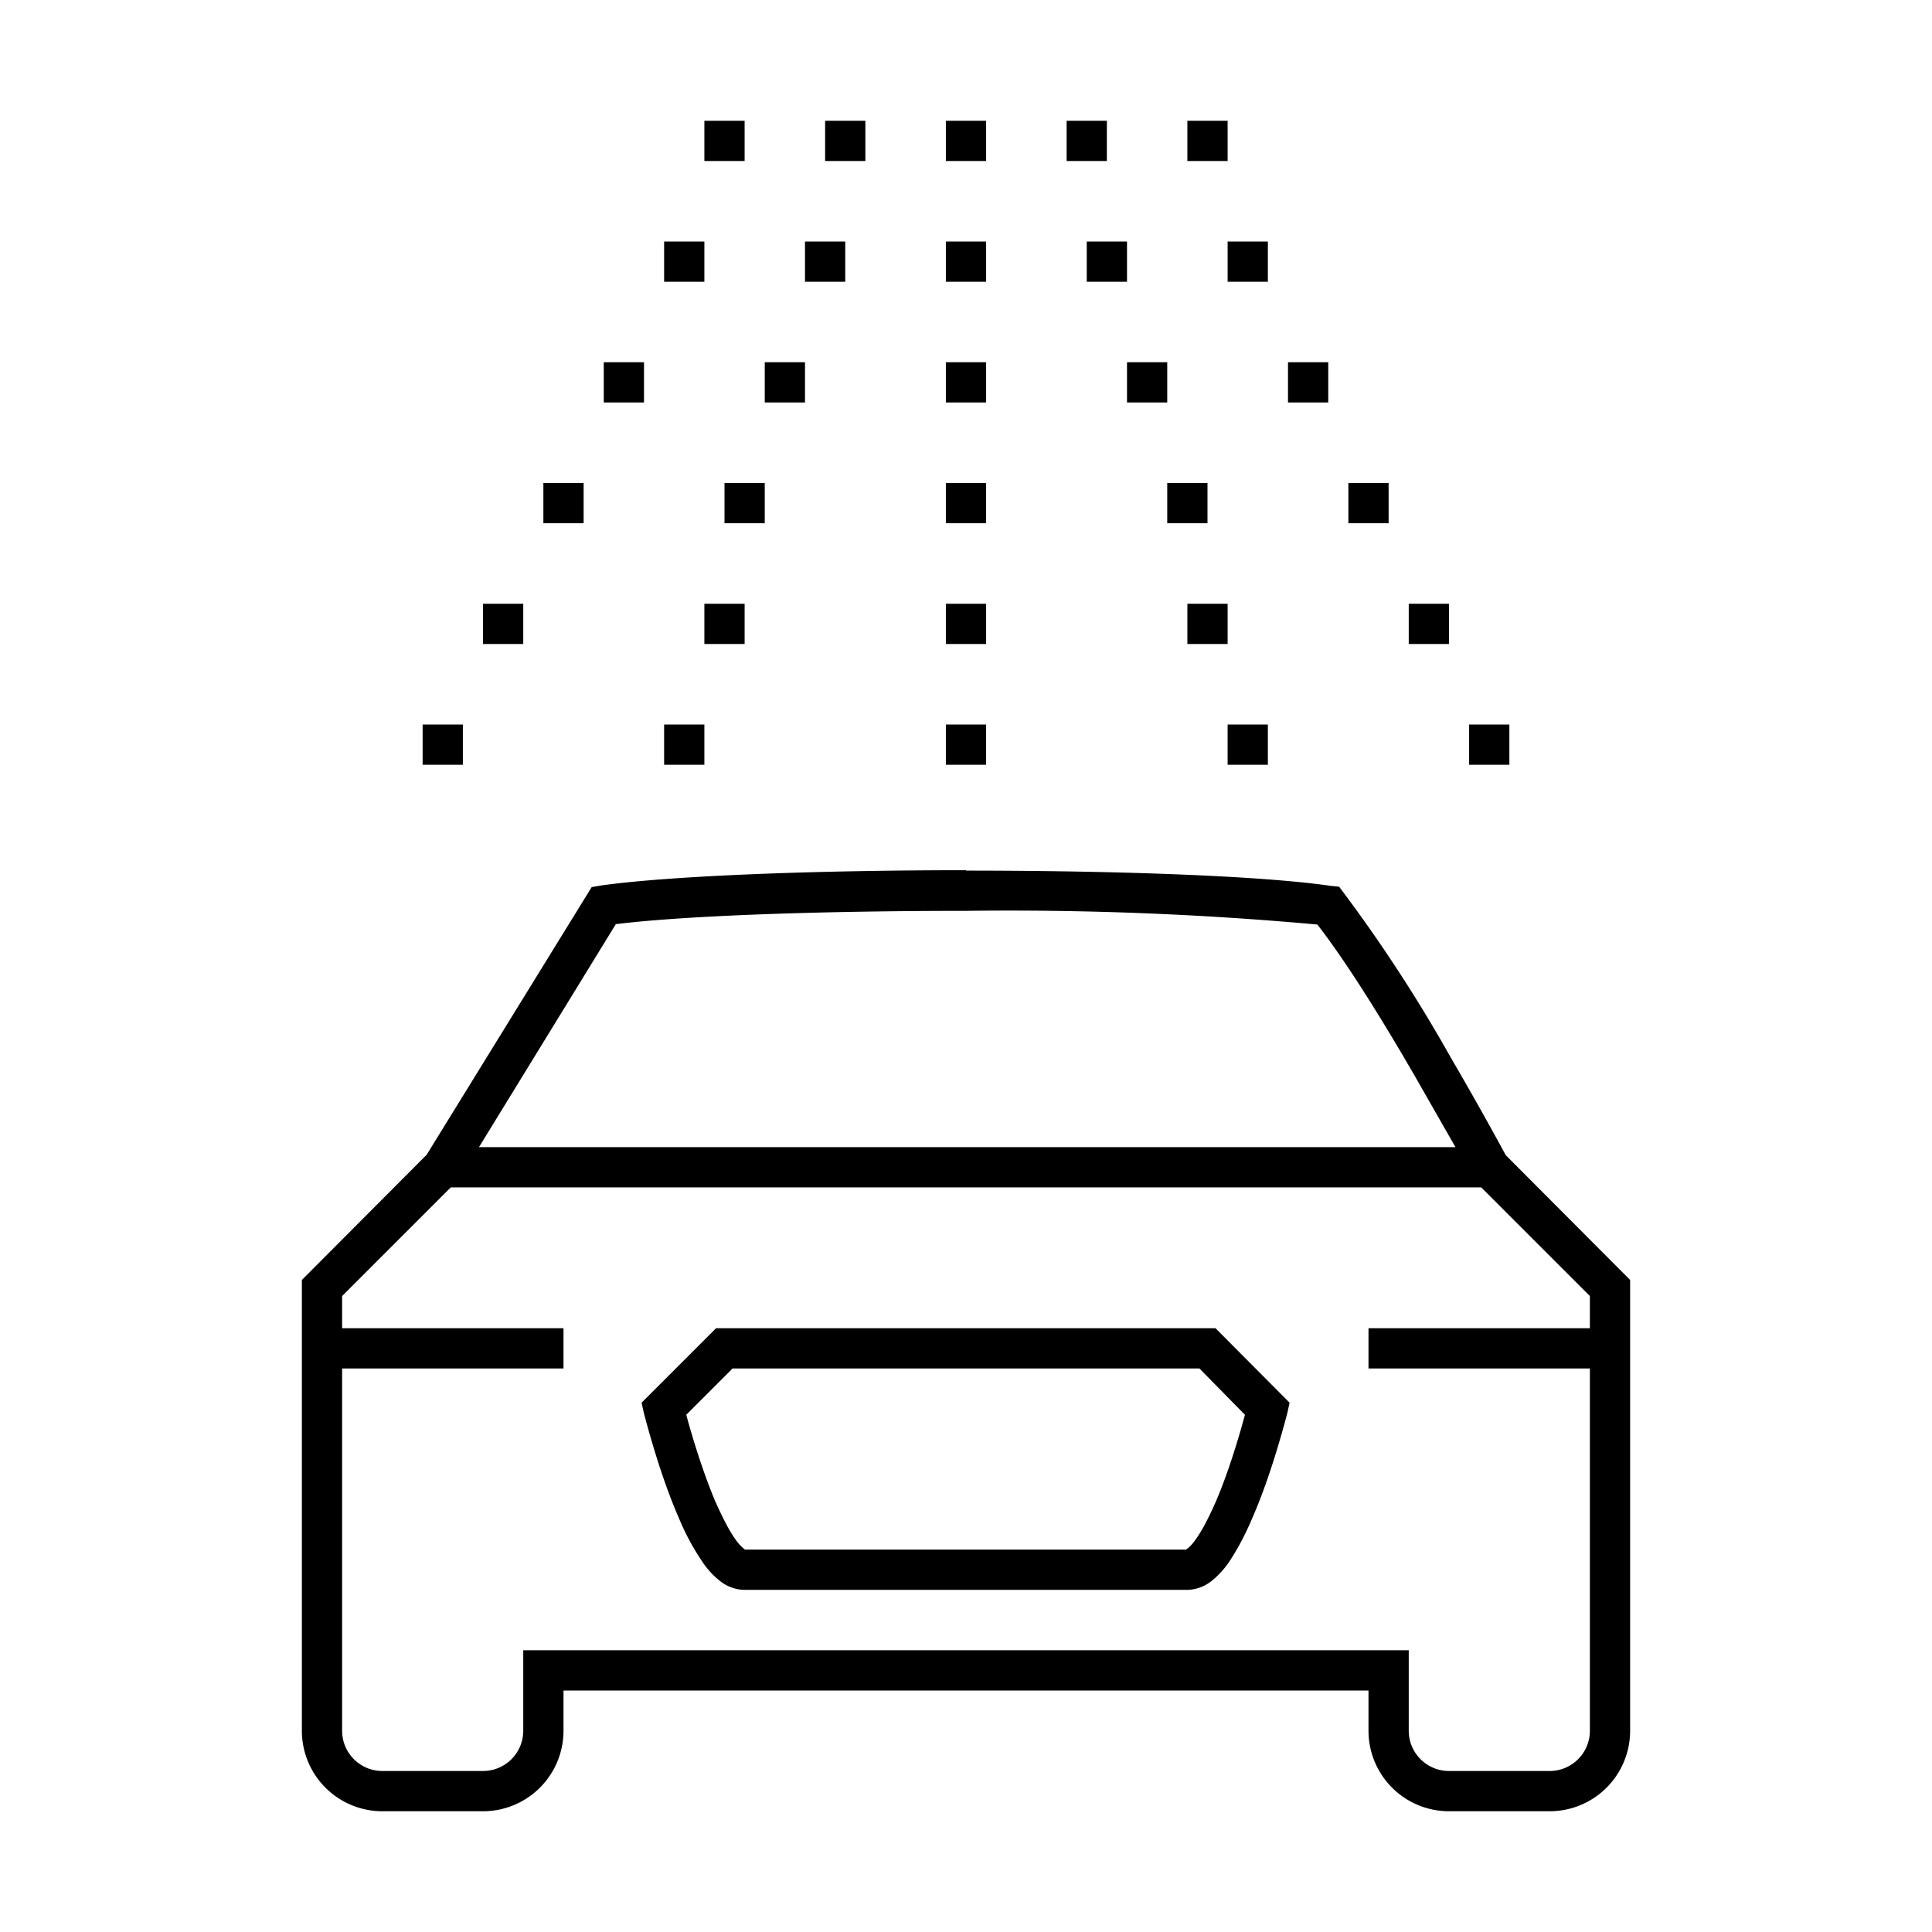 <svg width="48" height="48" fill="none" xmlns="http://www.w3.org/2000/svg"><path fill="currentColor" d="M17.5 4V3h1v1h-1Zm3 0V3h1v1h-1Zm3 0V3h1v1h-1Zm3 0V3h1v1h-1Zm3 0V3h1v1h-1Zm-13 3V6h1v1h-1ZM20 7V6h1v1h-1Zm3.5 0V6h1v1h-1ZM27 7V6h1v1h-1Zm3.5 0V6h1v1h-1ZM15 10V9h1v1h-1Zm4 0V9h1v1h-1Zm4.5 0V9h1v1h-1Zm4.5 0V9h1v1h-1Zm4 0V9h1v1h-1Zm-18.5 3v-1h1v1h-1Zm4.5 0v-1h1v1h-1Zm5.5 0v-1h1v1h-1Zm5.5 0v-1h1v1h-1Zm4.5 0v-1h1v1h-1ZM12 16v-1h1v1h-1Zm5.5 0v-1h1v1h-1Zm6 0v-1h1v1h-1Zm6 0v-1h1v1h-1Zm5.5 0v-1h1v1h-1Zm-24.5 3v-1h1v1h-1Zm6 0v-1h1v1h-1Zm7 0v-1h1v1h-1Zm7 0v-1h1v1h-1Zm6 0v-1h1v1h-1ZM24 21.63c3.62 0 7.28.12 9.07.38l.2.02.12.16a37.48 37.48 0 0 1 2.64 4.06 90.52 90.52 0 0 1 1.38 2.45l3.09 3.1V43a2 2 0 0 1-2 2H36a2 2 0 0 1-2-2v-1H14v1a2 2 0 0 1-2 2H9.5a2 2 0 0 1-2-2V31.8l3.1-3.11 4.1-6.65.23-.04c1.79-.25 5.45-.38 9.07-.38ZM11.2 29.5l-2.7 2.7v.8H14v1H8.5v9a1 1 0 0 0 1 1H12a1 1 0 0 0 1-1v-2h22v2a1 1 0 0 0 1 1h2.5a1 1 0 0 0 1-1v-9H34v-1h5.5v-.8l-2.7-2.7H11.2Zm24.96-1-1-1.75c-.75-1.3-1.67-2.8-2.43-3.78a84.76 84.76 0 0 0-8.73-.34c-3.47 0-6.91.11-8.7.33l-3.4 5.54h24.26ZM18.2 34l-1.15 1.15c.17.63.43 1.46.72 2.15.18.4.35.74.52.97a1.05 1.05 0 0 0 .22.23h10.96l.02-.02c.05-.03.12-.1.2-.21.17-.23.34-.56.52-.97.3-.7.55-1.52.72-2.15L29.8 34H18.21Zm12-1 1.84 1.85-.06.27c-.18.68-.48 1.71-.86 2.58-.18.43-.4.84-.62 1.16-.12.16-.25.3-.4.42a1 1 0 0 1-.61.22h-11a1 1 0 0 1-.6-.22 2.02 2.02 0 0 1-.4-.42 6.07 6.07 0 0 1-.63-1.16c-.38-.87-.68-1.9-.86-2.58l-.06-.27L17.79 33h12.42Z"/></svg>
